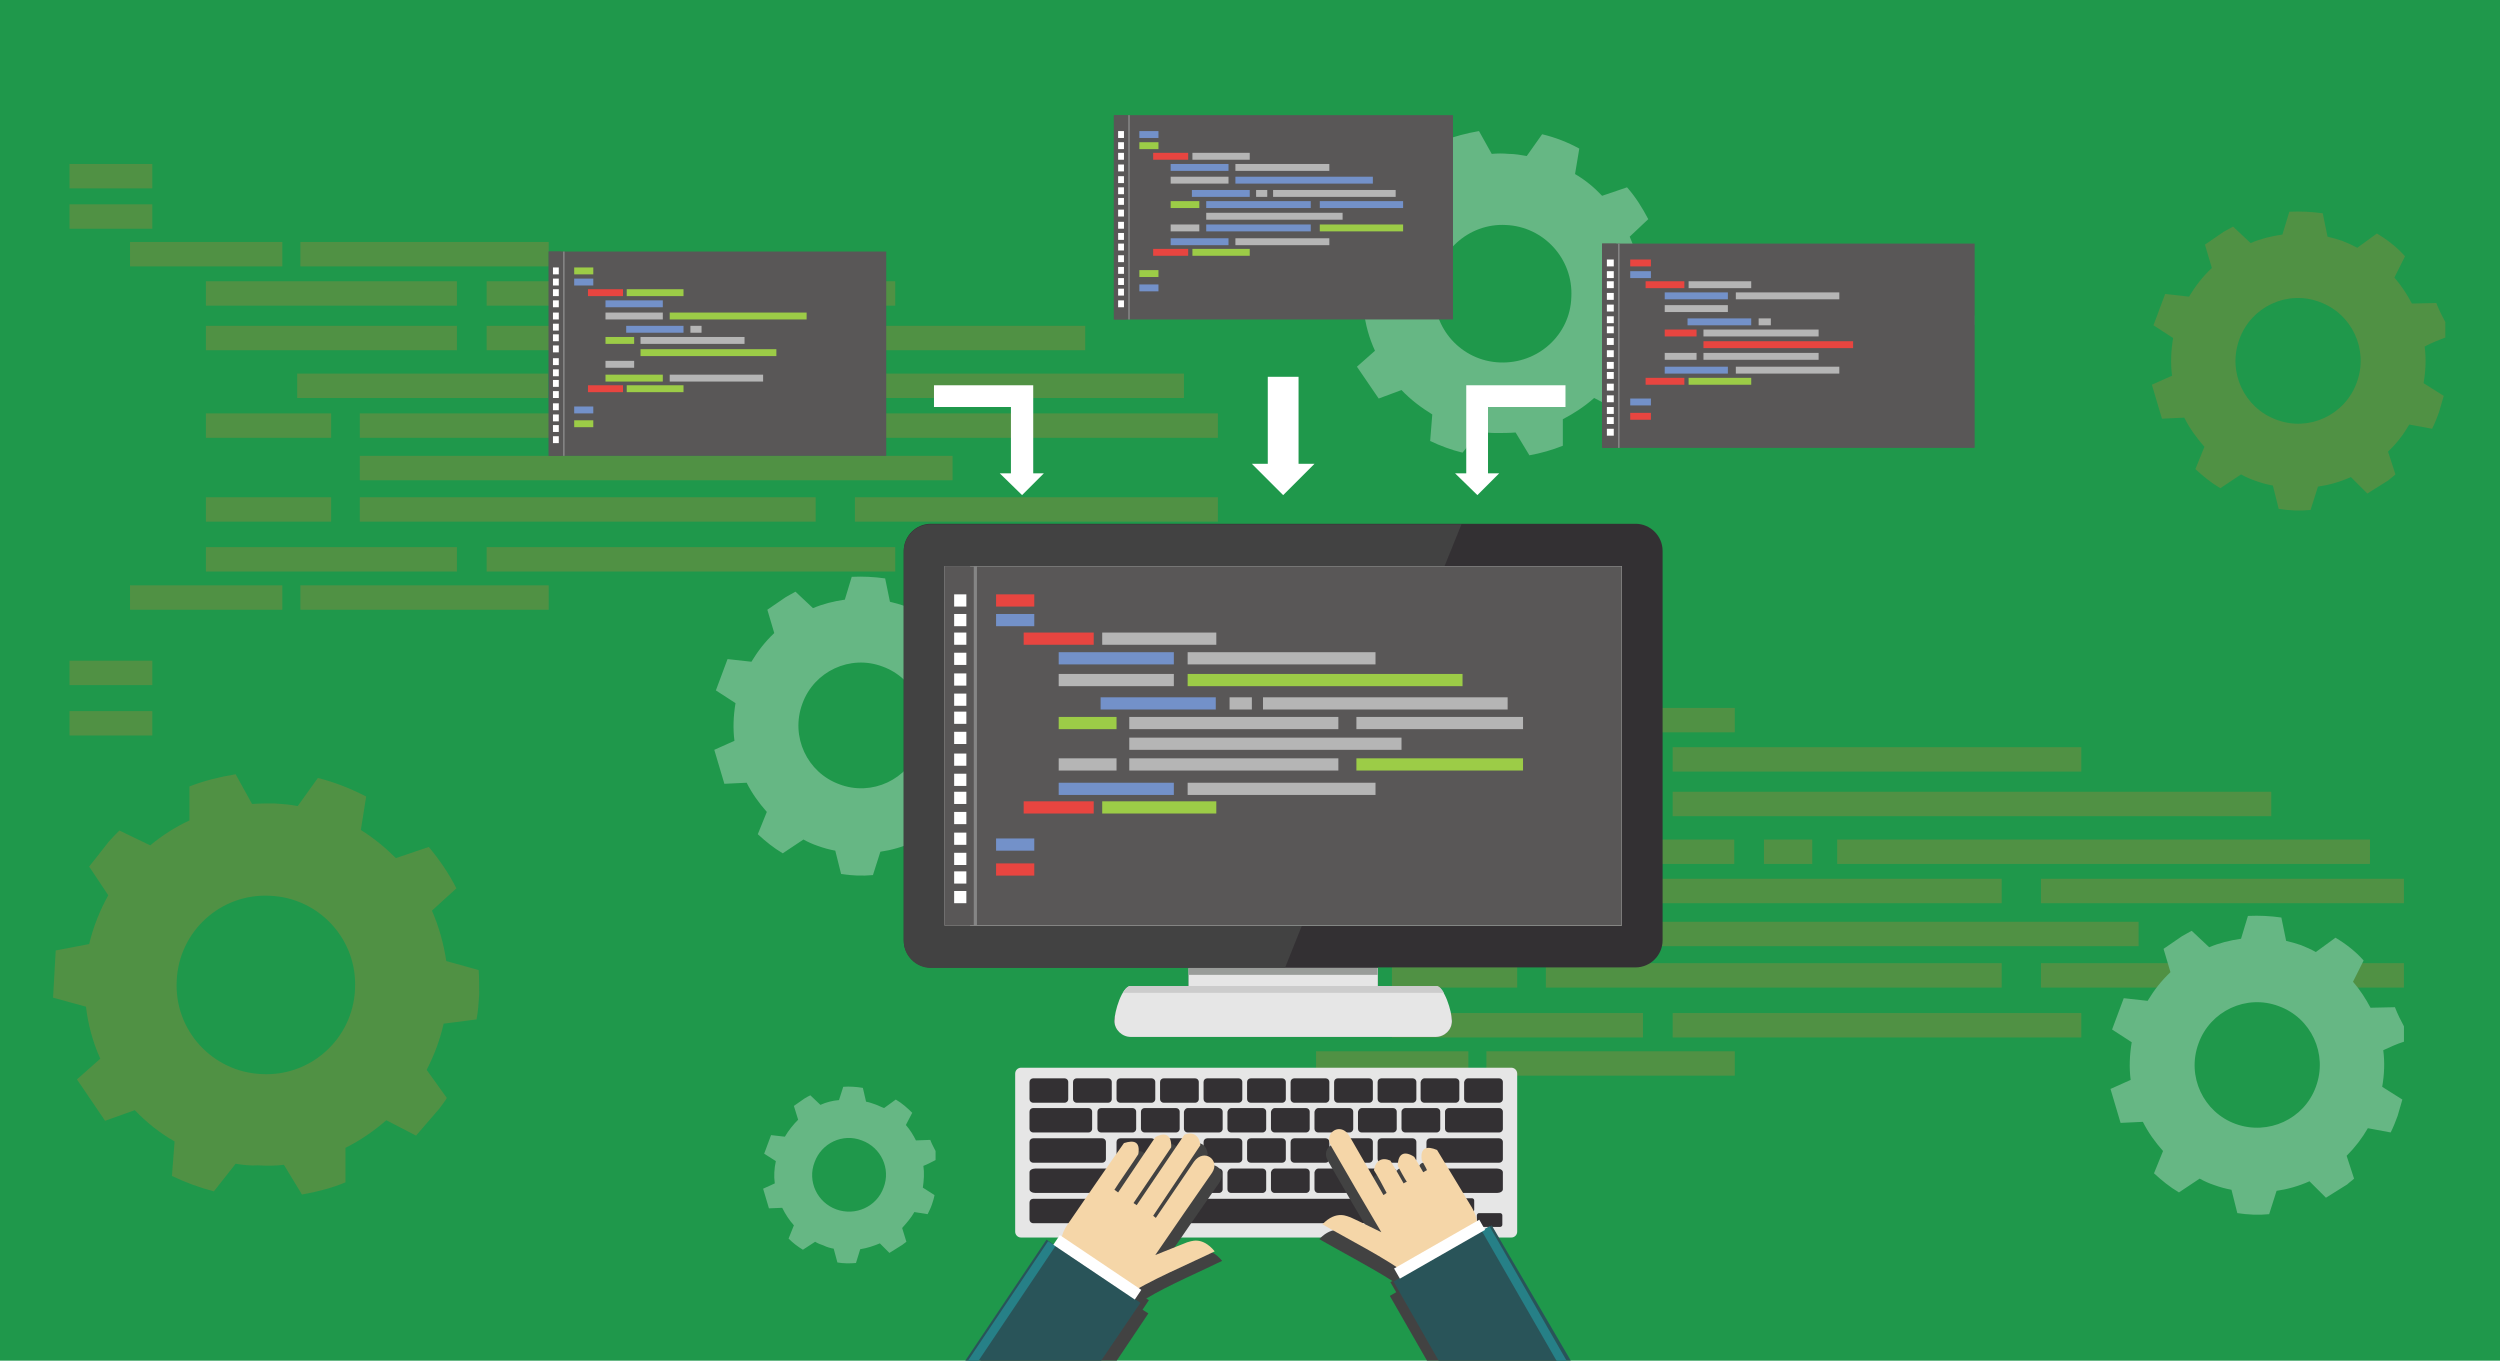 <?xml version="1.0" encoding="utf-8"?>
<!-- Generator: Adobe Illustrator 22.0.0, SVG Export Plug-In . SVG Version: 6.00 Build 0)  -->
<svg version="1.1" id="Layer_1" xmlns="http://www.w3.org/2000/svg" xmlns:xlink="http://www.w3.org/1999/xlink" x="0px" y="0px"
	 viewBox="0 0 471.1 256.4" style="enable-background:new 0 0 471.1 256.4;" xml:space="preserve">
<style type="text/css">
	.st0{fill-rule:evenodd;clip-rule:evenodd;fill:#1F984B;}
	.st1{fill-rule:evenodd;clip-rule:evenodd;fill:#54B3B8;}
	.st2{fill-rule:evenodd;clip-rule:evenodd;fill:#509144;}
	.st3{fill-rule:evenodd;clip-rule:evenodd;fill:#66B784;}
	.st4{fill-rule:evenodd;clip-rule:evenodd;fill:#6BC7CC;}
	.st5{fill-rule:evenodd;clip-rule:evenodd;fill:#424242;}
	.st6{fill-rule:evenodd;clip-rule:evenodd;fill:#E6E6E6;}
	.st7{fill-rule:evenodd;clip-rule:evenodd;fill:#333033;}
	.st8{fill-rule:evenodd;clip-rule:evenodd;fill:#F5D6A8;}
	.st9{fill-rule:evenodd;clip-rule:evenodd;fill:#295459;}
	.st10{fill-rule:evenodd;clip-rule:evenodd;fill:#268087;}
	.st11{fill-rule:evenodd;clip-rule:evenodd;fill:#FFFFFF;}
	.st12{fill-rule:evenodd;clip-rule:evenodd;fill:#999C99;}
	.st13{fill-rule:evenodd;clip-rule:evenodd;fill:#CCCCCC;}
	.st14{fill-rule:evenodd;clip-rule:evenodd;fill:#595757;}
	.st15{fill-rule:evenodd;clip-rule:evenodd;fill:#9CCC47;}
	.st16{fill-rule:evenodd;clip-rule:evenodd;fill:#7391C9;}
	.st17{fill-rule:evenodd;clip-rule:evenodd;fill:#E84540;}
	.st18{fill-rule:evenodd;clip-rule:evenodd;fill:#B5B5B5;}
	.st19{fill-rule:evenodd;clip-rule:evenodd;fill:#858585;}
</style>
<rect x="0" y="0" class="st0" width="471.1" height="256.4"/>
<rect x="236.6" y="118.7" class="st1" width="15.6" height="4.6"/>
<rect x="236.6" y="221.8" class="st1" width="15.6" height="4.6"/>
<rect x="236.6" y="126.3" class="st1" width="15.6" height="4.6"/>
<rect x="236.6" y="212.2" class="st1" width="15.6" height="4.6"/>
<rect x="248" y="133.4" class="st1" width="28.7" height="4.6"/>
<rect x="280.1" y="133.4" class="st2" width="46.8" height="4.6"/>
<rect x="262.3" y="140.8" class="st1" width="47.3" height="4.6"/>
<rect x="315.2" y="140.8" class="st2" width="77" height="4.6"/>
<rect x="262.3" y="149.2" class="st1" width="47.3" height="4.6"/>
<rect x="315.2" y="149.2" class="st2" width="112.8" height="4.6"/>
<rect x="279.5" y="158.2" class="st2" width="47.3" height="4.6"/>
<rect x="332.4" y="158.2" class="st2" width="9.1" height="4.6"/>
<rect x="346.2" y="158.2" class="st2" width="100.4" height="4.6"/>
<rect x="262.3" y="165.6" class="st1" width="23.6" height="4.6"/>
<rect x="291.3" y="165.6" class="st2" width="85.9" height="4.6"/>
<rect x="384.6" y="165.6" class="st2" width="68.4" height="4.6"/>
<rect x="291.3" y="173.7" class="st2" width="111.7" height="4.6"/>
<rect x="262.3" y="181.5" class="st2" width="23.6" height="4.6"/>
<rect x="291.3" y="181.5" class="st2" width="85.9" height="4.6"/>
<rect x="384.6" y="181.5" class="st2" width="68.4" height="4.6"/>
<rect x="262.3" y="190.9" class="st2" width="47.3" height="4.6"/>
<rect x="315.2" y="190.9" class="st2" width="77" height="4.6"/>
<rect x="248" y="198.1" class="st2" width="28.7" height="4.6"/>
<rect x="280.1" y="198.1" class="st2" width="46.8" height="4.6"/>
<path class="st2" d="M49.3,202.4c-9.3-0.4-16.5-8.3-16-17.6c0.4-9.3,8.3-16.5,17.6-16c9.3,0.4,16.5,8.3,16,17.6
	C66.5,195.7,58.6,202.9,49.3,202.4 M44.4,219.3l-4.1,5.2c-2.7-0.7-5.4-1.7-7.9-2.9l0.5-6.5c-2.8-1.6-5.3-3.6-7.5-5.9l-5.6,2
	l-5.3-7.8l4.4-3.9c-1.4-3.1-2.3-6.4-2.7-9.8L10,188v0l0.5-8.9l0,0l6.3-1.2c0.8-3.3,2-6.3,3.6-9.2l-3.6-5.4v0l3.7-4.7
	c0.6-0.7,1.3-1.4,2-2.1l5.8,2.8c2.3-1.9,4.8-3.5,7.4-4.7l0-6.4c2.8-1.1,5.7-1.8,8.7-2.3l3.1,5.6c1.4-0.1,2.8-0.1,4.2-0.1
	c1.5,0.1,3,0.2,4.4,0.5l3.8-5.3c3.2,0.8,6.2,2,9.1,3.5l-1,6.3c2.4,1.5,4.6,3.3,6.6,5.3l6.2-2.1c2,2.4,3.8,5,5.2,7.8l-4.6,4.2
	c1.3,3,2.2,6.2,2.7,9.5l6.1,1.7c0.1,1.5,0.1,3,0.1,4.6c-0.1,1.6-0.2,3.2-0.5,4.7l-6.2,0.8c-0.7,3.1-1.8,6-3.2,8.7l3.8,5.3
	c-0.4,0.7-0.9,1.3-1.4,2l-4.4,5.1l0,0l-5.6-2.9c-2.3,2-4.9,3.8-7.7,5.2v6.5c-2.6,1.1-5.4,1.8-8.2,2.3l-3.4-5.6
	c-1.6,0.2-3.2,0.2-4.9,0.1C47.1,219.7,45.7,219.5,44.4,219.3z"/>
<path class="st3" d="M157.6,227.9c-3.6-1.3-5.5-5.3-4.1-8.9c1.3-3.6,5.3-5.5,8.9-4.1c3.6,1.3,5.5,5.3,4.1,8.9
	C165.2,227.4,161.2,229.2,157.6,227.9 M174,219.7c0.2,1.3,0.1,2.7-0.1,4.1l2.2,1.4c-0.1,0.6-0.3,1.2-0.5,1.8
	c-0.2,0.6-0.5,1.2-0.8,1.8l-2.5-0.4c-0.6,1.1-1.5,2.1-2.3,3l0.8,2.6c-0.3,0.2-0.5,0.4-0.8,0.6l-2.4,1.5l0,0l-1.8-1.8
	c-1.2,0.5-2.4,0.9-3.7,1.1l-0.8,2.6c-1.2,0.1-2.3,0.1-3.5-0.1l-0.7-2.6c-0.6-0.1-1.3-0.3-1.9-0.6c-0.6-0.2-1.1-0.4-1.6-0.7l-2.3,1.5
	c-1-0.6-1.9-1.3-2.7-2.1l1-2.5c-0.9-1-1.6-2.1-2.2-3.3l-2.5,0.1l-1.1-3.7l2.2-1c-0.2-1.4-0.1-2.8,0.2-4.2l-2.2-1.4l0,0l1.3-3.5v0
	l2.6,0.3c0.7-1.2,1.6-2.3,2.5-3.2l-0.8-2.6v0l2-1.4c0.3-0.2,0.7-0.4,1.1-0.6l1.9,1.8c1.1-0.5,2.3-0.8,3.5-0.9l0.8-2.5
	c1.2-0.1,2.5,0,3.7,0.2l0.6,2.6c0.6,0.1,1.1,0.3,1.7,0.5c0.6,0.2,1.1,0.5,1.7,0.7l2.2-1.6c1.2,0.7,2.2,1.6,3.1,2.5l-1.2,2.3
	c0.8,0.9,1.4,1.9,1.9,2.9l2.7-0.1c0.3,0.8,0.7,1.5,1,2.1v1.7C175.5,219,174.8,219.4,174,219.7z"/>
<path class="st4" d="M353.2,70.4c-3.6-1.3-5.5-5.3-4.1-8.9c1.3-3.6,5.3-5.5,8.9-4.1c3.6,1.3,5.5,5.3,4.1,8.9
	C360.8,69.9,356.8,71.8,353.2,70.4 M369.7,62.3c0.2,1.3,0.1,2.7-0.1,4.1l2.2,1.4c-0.1,0.6-0.3,1.2-0.5,1.8c-0.2,0.6-0.5,1.2-0.8,1.8
	l-2.5-0.4c-0.7,1.1-1.5,2.1-2.3,3l0.8,2.6c-0.3,0.2-0.5,0.4-0.8,0.6l-2.4,1.5l0,0l-1.8-1.8c-1.2,0.5-2.4,0.9-3.7,1.1l-0.8,2.6
	c-1.2,0.1-2.3,0.1-3.5-0.1l-0.6-2.6c-0.7-0.1-1.3-0.3-1.9-0.6c-0.6-0.2-1.1-0.4-1.6-0.7l-2.3,1.5c-1-0.6-1.9-1.3-2.8-2.1l1-2.5
	c-0.9-1-1.6-2.1-2.2-3.3l-2.5,0.1l-1.1-3.7l2.2-1c-0.2-1.4-0.1-2.8,0.2-4.2l-2.2-1.4l0,0l1.3-3.5v0l2.6,0.3c0.7-1.2,1.6-2.3,2.5-3.2
	l-0.8-2.6v0l2-1.4c0.3-0.2,0.7-0.4,1.1-0.6l1.9,1.8c1.1-0.5,2.3-0.8,3.5-0.9l0.8-2.5c1.2-0.1,2.5,0,3.7,0.2l0.6,2.6
	c0.6,0.1,1.1,0.3,1.7,0.5c0.6,0.2,1.1,0.5,1.7,0.7l2.2-1.6c1.2,0.7,2.2,1.6,3.1,2.5l-1.2,2.3c0.8,0.9,1.4,1.9,1.9,2.9l2.7-0.1
	c0.3,0.8,0.6,1.5,1,2.1v1.7C371.2,61.6,370.4,61.9,369.7,62.3z"/>
<path class="st3" d="M282.6,68.3c-7.2-0.3-12.7-6.4-12.3-13.6c0.3-7.1,6.4-12.7,13.5-12.3c7.1,0.3,12.7,6.4,12.3,13.6
	C295.9,63.1,289.8,68.6,282.6,68.3 M278.8,81.3l-3.2,4c-2.1-0.5-4.2-1.3-6.1-2.2l0.4-5c-2.1-1.3-4.1-2.8-5.8-4.6l-4.3,1.6l-4.1-6
	l3.4-3c-1.1-2.4-1.8-4.9-2.1-7.6l-4.7-1.3v0l0.3-6.9l0,0l4.8-0.9c0.6-2.5,1.5-4.9,2.8-7l-2.8-4.2v0l2.8-3.6c0.5-0.5,1-1.1,1.6-1.6
	l4.5,2.1c1.7-1.4,3.7-2.7,5.7-3.6l0-5c2.1-0.8,4.4-1.4,6.7-1.8l2.4,4.3c1.1-0.1,2.1-0.1,3.2,0c1.1,0,2.3,0.2,3.4,0.4l2.9-4.1
	c2.5,0.6,4.8,1.5,7,2.7l-0.8,4.8c1.9,1.1,3.6,2.5,5.1,4.1l4.7-1.6c1.6,1.8,2.9,3.9,4,6l-3.5,3.3c1,2.3,1.7,4.7,2.1,7.3l4.7,1.3
	c0.1,1.2,0.1,2.4,0,3.5c-0.1,1.2-0.2,2.4-0.4,3.6l-4.8,0.6c-0.5,2.4-1.4,4.6-2.5,6.7l2.9,4.1c-0.3,0.5-0.7,1-1,1.5l-3.4,4l0,0
	l-4.3-2.2c-1.8,1.6-3.8,2.9-5.9,4l0,5c-2,0.8-4.1,1.4-6.3,1.8l-2.6-4.3c-1.2,0.1-2.5,0.1-3.8,0.1C280.9,81.6,279.9,81.5,278.8,81.3z
	"/>
<path class="st2" d="M429,79.1c-6.1-2.2-9.3-9-7-15.2c2.2-6.1,9-9.3,15.1-7c6.1,2.2,9.3,9,7,15.2C441.9,78.2,435.1,81.4,429,79.1
	 M456.9,65.3c0.3,2.3,0.2,4.6-0.2,6.9l3.8,2.4c-0.3,1-0.6,2.1-0.9,3.1c-0.4,1.1-0.8,2.1-1.3,3.1l-4.3-0.8c-1.1,1.9-2.4,3.6-4,5.1
	l1.4,4.3c-0.4,0.4-0.9,0.7-1.3,1.1l-4,2.5l0,0l-3.1-3.1c-2,0.9-4.1,1.5-6.2,1.8l-1.4,4.4c-2,0.2-4,0.1-6-0.2l-1.1-4.4
	c-1.1-0.2-2.2-0.5-3.3-0.9c-0.9-0.3-1.8-0.7-2.7-1.2l-3.9,2.6c-1.7-1-3.3-2.3-4.7-3.6l1.7-4.2c-1.5-1.7-2.8-3.5-3.8-5.5l-4.2,0.2
	l-1.9-6.4l3.8-1.7c-0.3-2.3-0.2-4.7,0.2-7.1l-3.7-2.4v0l2.2-5.9l0,0l4.5,0.5c1.2-2,2.6-3.8,4.3-5.4l-1.3-4.4h0l3.5-2.4
	c0.6-0.3,1.2-0.7,1.8-1l3.3,3.1c1.9-0.8,3.9-1.3,6-1.6l1.3-4.3c2.1-0.1,4.2,0,6.3,0.3l0.9,4.4c0.9,0.2,1.9,0.5,2.8,0.8
	c1,0.4,1.9,0.8,2.8,1.3l3.7-2.7c2,1.2,3.8,2.6,5.3,4.3l-2,4c1.3,1.5,2.4,3.2,3.3,4.9l4.6-0.1c0.5,1.3,1.1,2.5,1.7,3.6v2.9
	C459.5,64.1,458.2,64.6,456.9,65.3z"/>
<path class="st3" d="M158.2,147.8c-6.1-2.2-9.3-9-7-15.2c2.2-6.1,9-9.3,15.1-7c6.1,2.2,9.3,9,7,15.2
	C171.1,146.9,164.3,150.1,158.2,147.8 M186,134c0.3,2.3,0.2,4.6-0.2,6.9l3.8,2.4c-0.3,1-0.6,2.1-0.9,3.1c-0.4,1.1-0.8,2.1-1.3,3.1
	l-4.3-0.8c-1.1,1.9-2.4,3.6-4,5.2l1.4,4.3c-0.4,0.4-0.9,0.7-1.3,1.1l-4,2.5l0,0l-3.1-3.1c-2,0.9-4.1,1.5-6.2,1.8l-1.4,4.4
	c-2,0.2-4,0.1-6-0.2l-1.1-4.4c-1.1-0.2-2.2-0.5-3.3-0.9c-0.9-0.3-1.8-0.7-2.7-1.2l-3.9,2.6c-1.7-1-3.3-2.3-4.7-3.6l1.7-4.2
	c-1.5-1.7-2.8-3.5-3.8-5.5l-4.2,0.2l-1.9-6.4l3.8-1.7c-0.3-2.3-0.2-4.7,0.2-7.1l-3.7-2.4v0l2.2-5.9l0,0l4.5,0.5
	c1.2-2,2.6-3.8,4.3-5.4l-1.3-4.4h0l3.5-2.4c0.6-0.3,1.2-0.7,1.8-1l3.3,3.1c1.9-0.8,3.9-1.3,6-1.6l1.3-4.3c2.1-0.1,4.2,0,6.3,0.3
	l0.9,4.4c0.9,0.2,1.9,0.5,2.8,0.8c1,0.4,1.9,0.8,2.8,1.3l3.7-2.7c2,1.2,3.8,2.6,5.3,4.3l-2,4c1.3,1.5,2.4,3.2,3.3,4.9l4.6-0.1
	c0.5,1.3,1.1,2.5,1.7,3.6v2.9C188.6,132.8,187.3,133.3,186,134z"/>
<path class="st3" d="M421.3,211.8c-6.1-2.2-9.3-9-7-15.2c2.2-6.1,9-9.3,15.1-7c6.1,2.2,9.3,9,7,15.2
	C434.2,210.9,427.4,214,421.3,211.8 M449.1,197.9c0.3,2.3,0.2,4.6-0.2,6.9l3.8,2.4c-0.3,1-0.6,2.1-0.9,3.1c-0.4,1.1-0.8,2.1-1.3,3.1
	l-4.3-0.8c-1.1,1.9-2.4,3.6-4,5.2l1.4,4.3c-0.4,0.4-0.9,0.7-1.3,1.1l-4,2.5l0,0l-3.1-3.1c-2,0.9-4.1,1.5-6.2,1.8l-1.4,4.4
	c-2,0.2-4,0.1-6-0.2l-1.1-4.4c-1.1-0.2-2.2-0.5-3.3-0.9c-0.9-0.3-1.8-0.7-2.7-1.2l-3.9,2.6c-1.7-1-3.3-2.3-4.7-3.6l1.7-4.2
	c-1.5-1.7-2.8-3.5-3.8-5.5l-4.2,0.2l-1.9-6.4l3.8-1.7c-0.3-2.3-0.2-4.7,0.2-7.1l-3.7-2.4v0l2.2-5.9l0,0l4.5,0.5
	c1.2-2,2.6-3.8,4.3-5.4l-1.3-4.4h0l3.5-2.4c0.6-0.3,1.2-0.7,1.8-1l3.3,3.1c1.9-0.8,3.9-1.3,6-1.6l1.3-4.3c2.1-0.1,4.2,0,6.3,0.3
	l0.9,4.4c0.9,0.2,1.9,0.5,2.8,0.8c1,0.4,1.9,0.8,2.8,1.3l3.7-2.7c2,1.2,3.8,2.6,5.3,4.3l-2,4c1.3,1.5,2.4,3.2,3.3,4.9l4.6-0.1
	c0.5,1.3,1.1,2.5,1.7,3.6v2.9C451.7,196.7,450.4,197.3,449.1,197.9z"/>
<rect x="13.1" y="30.9" class="st2" width="15.6" height="4.6"/>
<rect x="13.1" y="134" class="st2" width="15.6" height="4.6"/>
<rect x="13.1" y="38.5" class="st2" width="15.6" height="4.6"/>
<rect x="13.1" y="124.5" class="st2" width="15.6" height="4.6"/>
<rect x="24.5" y="45.6" class="st2" width="28.7" height="4.6"/>
<rect x="56.6" y="45.6" class="st2" width="46.8" height="4.6"/>
<rect x="38.8" y="53" class="st2" width="47.3" height="4.6"/>
<rect x="91.7" y="53" class="st2" width="77" height="4.6"/>
<rect x="38.8" y="61.4" class="st2" width="47.3" height="4.6"/>
<rect x="91.7" y="61.4" class="st2" width="112.8" height="4.6"/>
<rect x="56" y="70.4" class="st2" width="47.3" height="4.6"/>
<rect x="108.9" y="70.4" class="st1" width="9.1" height="4.6"/>
<rect x="122.7" y="70.4" class="st2" width="100.4" height="4.6"/>
<rect x="38.8" y="77.9" class="st2" width="23.6" height="4.6"/>
<rect x="67.8" y="77.9" class="st2" width="85.9" height="4.6"/>
<rect x="161.1" y="77.9" class="st2" width="68.4" height="4.6"/>
<rect x="67.8" y="85.9" class="st2" width="111.7" height="4.6"/>
<rect x="38.8" y="93.7" class="st2" width="23.6" height="4.6"/>
<rect x="67.8" y="93.7" class="st2" width="85.9" height="4.6"/>
<rect x="161.1" y="93.7" class="st2" width="68.4" height="4.6"/>
<rect x="38.8" y="103.1" class="st2" width="47.3" height="4.6"/>
<rect x="91.7" y="103.1" class="st2" width="77" height="4.6"/>
<rect x="24.5" y="110.3" class="st2" width="28.7" height="4.6"/>
<rect x="56.6" y="110.3" class="st2" width="46.8" height="4.6"/>
<polygon class="st5" points="241.2,173.2 239.8,173.2 172.7,173.2 172.7,174.4 240.7,174.4 "/>
<path class="st6" d="M192.4,201.2h92.4c0.6,0,1.1,0.5,1.1,1.1v29.8c0,0.6-0.5,1.1-1.1,1.1h-92.4c-0.6,0-1.1-0.5-1.1-1.1v-29.8
	C191.3,201.7,191.8,201.2,192.4,201.2"/>
<path class="st7" d="M194.7,203.2h5.9c0.4,0,0.7,0.3,0.7,0.7v3.2c0,0.4-0.3,0.7-0.7,0.7l-5.9,0c-0.4,0-0.7-0.3-0.7-0.7v-3.2
	C194,203.5,194.3,203.2,194.7,203.2"/>
<path class="st7" d="M202.9,203.2h5.9c0.4,0,0.7,0.3,0.7,0.7v3.2c0,0.4-0.3,0.7-0.7,0.7l-5.9,0c-0.4,0-0.7-0.3-0.7-0.7v-3.2
	C202.2,203.5,202.5,203.2,202.9,203.2"/>
<path class="st7" d="M211.1,203.2h5.9c0.4,0,0.7,0.3,0.7,0.7v3.2c0,0.4-0.3,0.7-0.7,0.7l-5.9,0c-0.4,0-0.7-0.3-0.7-0.7v-3.2
	C210.4,203.5,210.7,203.2,211.1,203.2"/>
<path class="st7" d="M219.3,203.2h5.9c0.4,0,0.7,0.3,0.7,0.7v3.2c0,0.4-0.3,0.7-0.7,0.7l-5.9,0c-0.4,0-0.7-0.3-0.7-0.7v-3.2
	C218.6,203.5,218.9,203.2,219.3,203.2"/>
<path class="st7" d="M227.5,203.2h5.9c0.4,0,0.7,0.3,0.7,0.7v3.2c0,0.4-0.3,0.7-0.7,0.7l-5.9,0c-0.4,0-0.7-0.3-0.7-0.7v-3.2
	C226.8,203.5,227.1,203.2,227.5,203.2"/>
<path class="st7" d="M235.7,203.2h5.9c0.4,0,0.7,0.3,0.7,0.7l0,3.2c0,0.4-0.3,0.7-0.7,0.7l-5.9,0c-0.4,0-0.7-0.3-0.7-0.7v-3.2
	C235,203.5,235.3,203.2,235.7,203.2"/>
<path class="st7" d="M243.9,203.2h5.9c0.4,0,0.7,0.3,0.7,0.7v3.2c0,0.4-0.3,0.7-0.7,0.7l-5.9,0c-0.4,0-0.7-0.3-0.7-0.7v-3.2
	C243.2,203.5,243.5,203.2,243.9,203.2"/>
<path class="st7" d="M252.1,203.2h5.9c0.4,0,0.7,0.3,0.7,0.7v3.2c0,0.4-0.3,0.7-0.7,0.7l-5.9,0c-0.4,0-0.7-0.3-0.7-0.7v-3.2
	C251.4,203.5,251.7,203.2,252.1,203.2"/>
<path class="st7" d="M260.3,203.2h5.9c0.4,0,0.7,0.3,0.7,0.7v3.2c0,0.4-0.3,0.7-0.7,0.7l-5.9,0c-0.4,0-0.7-0.3-0.7-0.7v-3.2
	C259.6,203.5,259.9,203.2,260.3,203.2"/>
<path class="st7" d="M268.4,203.2h5.9c0.4,0,0.7,0.3,0.7,0.7v3.2c0,0.4-0.3,0.7-0.7,0.7l-5.9,0c-0.4,0-0.7-0.3-0.7-0.7v-3.2
	C267.8,203.5,268.1,203.2,268.4,203.2"/>
<path class="st7" d="M276.6,203.2h5.9c0.4,0,0.7,0.3,0.7,0.7v3.2c0,0.4-0.3,0.7-0.7,0.7l-5.9,0c-0.4,0-0.7-0.3-0.7-0.7v-3.2
	C276,203.5,276.3,203.2,276.6,203.2"/>
<path class="st7" d="M194.7,208.8h10.4c0.4,0,0.7,0.3,0.7,0.7v3.2c0,0.4-0.3,0.7-0.7,0.7h-10.4c-0.4,0-0.7-0.3-0.7-0.7v-3.2
	C194,209.1,194.3,208.8,194.7,208.8"/>
<path class="st7" d="M207.5,208.8h5.9c0.4,0,0.7,0.3,0.7,0.7v3.2c0,0.4-0.3,0.7-0.7,0.7h-5.9c-0.4,0-0.7-0.3-0.7-0.7v-3.2
	C206.8,209.1,207.1,208.8,207.5,208.8"/>
<path class="st7" d="M215.7,208.8h5.9c0.4,0,0.7,0.3,0.7,0.7v3.2c0,0.4-0.3,0.7-0.7,0.7h-5.9c-0.4,0-0.7-0.3-0.7-0.7v-3.2
	C215,209.1,215.3,208.8,215.7,208.8"/>
<path class="st7" d="M223.8,208.8h5.9c0.4,0,0.7,0.3,0.7,0.7v3.2c0,0.4-0.3,0.7-0.7,0.7h-5.9c-0.4,0-0.7-0.3-0.7-0.7v-3.2
	C223.2,209.1,223.5,208.8,223.8,208.8"/>
<path class="st7" d="M232,208.8h5.9c0.4,0,0.7,0.3,0.7,0.7v3.2c0,0.4-0.3,0.7-0.7,0.7H232c-0.4,0-0.7-0.3-0.7-0.7v-3.2
	C231.4,209.1,231.7,208.8,232,208.8"/>
<path class="st7" d="M240.2,208.8h5.9c0.4,0,0.7,0.3,0.7,0.7v3.2c0,0.4-0.3,0.7-0.7,0.7h-5.9c-0.4,0-0.7-0.3-0.7-0.7v-3.2
	C239.6,209.1,239.9,208.8,240.2,208.8"/>
<path class="st7" d="M248.4,208.8h5.9c0.4,0,0.7,0.3,0.7,0.7v3.2c0,0.4-0.3,0.7-0.7,0.7h-5.9c-0.4,0-0.7-0.3-0.7-0.7v-3.2
	C247.8,209.1,248.1,208.8,248.4,208.8"/>
<path class="st7" d="M256.6,208.8h5.9c0.4,0,0.7,0.3,0.7,0.7v3.2c0,0.4-0.3,0.7-0.7,0.7h-5.9c-0.4,0-0.7-0.3-0.7-0.7v-3.2
	C256,209.1,256.3,208.8,256.6,208.8"/>
<path class="st7" d="M264.8,208.8h5.9c0.4,0,0.7,0.3,0.7,0.7v3.2c0,0.4-0.3,0.7-0.7,0.7h-5.9c-0.4,0-0.7-0.3-0.7-0.7v-3.2
	C264.1,209.1,264.5,208.8,264.8,208.8"/>
<path class="st7" d="M273,208.8h9.5c0.4,0,0.7,0.3,0.7,0.7v3.2c0,0.4-0.3,0.7-0.7,0.7H273c-0.4,0-0.7-0.3-0.7-0.7l0-3.2
	C272.3,209.1,272.7,208.8,273,208.8"/>
<path class="st7" d="M211.1,214.5h5.9c0.4,0,0.7,0.3,0.7,0.7v3.2c0,0.4-0.3,0.7-0.7,0.7h-5.9c-0.4,0-0.7-0.3-0.7-0.7v-3.2
	C210.4,214.8,210.7,214.5,211.1,214.5"/>
<path class="st7" d="M219.3,214.5h5.9c0.4,0,0.7,0.3,0.7,0.7v3.2c0,0.4-0.3,0.7-0.7,0.7h-5.9c-0.4,0-0.7-0.3-0.7-0.7v-3.2
	C218.6,214.8,218.9,214.5,219.3,214.5"/>
<path class="st7" d="M227.5,214.5h5.9c0.4,0,0.7,0.3,0.7,0.7v3.2c0,0.4-0.3,0.7-0.7,0.7h-5.9c-0.4,0-0.7-0.3-0.7-0.7v-3.2
	C226.8,214.8,227.1,214.5,227.5,214.5"/>
<path class="st7" d="M235.7,214.5h5.9c0.4,0,0.7,0.3,0.7,0.7l0,3.2c0,0.4-0.3,0.7-0.7,0.7h-5.9c-0.4,0-0.7-0.3-0.7-0.7v-3.2
	C235,214.8,235.3,214.5,235.7,214.5"/>
<path class="st7" d="M243.9,214.5h5.9c0.4,0,0.7,0.3,0.7,0.7v3.2c0,0.4-0.3,0.7-0.7,0.7h-5.9c-0.4,0-0.7-0.3-0.7-0.7v-3.2
	C243.2,214.8,243.5,214.5,243.9,214.5"/>
<path class="st7" d="M252.1,214.5h5.9c0.4,0,0.7,0.3,0.7,0.7v3.2c0,0.4-0.3,0.7-0.7,0.7h-5.9c-0.4,0-0.7-0.3-0.7-0.7v-3.2
	C251.4,214.8,251.7,214.5,252.1,214.5"/>
<path class="st7" d="M260.3,214.5h5.9c0.4,0,0.7,0.3,0.7,0.7v3.2c0,0.4-0.3,0.7-0.7,0.7h-5.9c-0.4,0-0.7-0.3-0.7-0.7v-3.2
	C259.6,214.8,259.9,214.5,260.3,214.5"/>
<path class="st7" d="M194.7,214.5h13c0.4,0,0.7,0.3,0.7,0.7v3.2c0,0.4-0.3,0.7-0.7,0.7h-13c-0.4,0-0.7-0.3-0.7-0.7v-3.2
	C194,214.8,194.3,214.5,194.7,214.5"/>
<path class="st7" d="M269.5,214.5h13c0.4,0,0.7,0.3,0.7,0.7v3.2c0,0.4-0.3,0.7-0.7,0.7h-13c-0.4,0-0.7-0.3-0.7-0.7v-3.2
	C268.8,214.8,269.1,214.5,269.5,214.5"/>
<path class="st7" d="M195.1,220.2c5.9,0,11.9,0,17.8,0c0.6,0,1.1,0.3,1.1,0.7v3.2c0,0.4-0.5,0.7-1.1,0.7c-5.9,0-11.9,0-17.8,0
	c-0.6,0-1.1-0.3-1.1-0.7v-3.2C194,220.5,194.5,220.2,195.1,220.2"/>
<path class="st7" d="M215.7,220.2h5.9c0.4,0,0.7,0.3,0.7,0.7v3.2c0,0.4-0.3,0.7-0.7,0.7h-5.9c-0.4,0-0.7-0.3-0.7-0.7v-3.2
	C215,220.5,215.3,220.2,215.7,220.2"/>
<path class="st7" d="M223.8,220.2h5.9c0.4,0,0.7,0.3,0.7,0.7v3.2c0,0.4-0.3,0.7-0.7,0.7h-5.9c-0.4,0-0.7-0.3-0.7-0.7v-3.2
	C223.2,220.5,223.5,220.2,223.8,220.2"/>
<path class="st7" d="M232,220.2h5.9c0.4,0,0.7,0.3,0.7,0.7v3.2c0,0.4-0.3,0.7-0.7,0.7H232c-0.4,0-0.7-0.3-0.7-0.7v-3.2
	C231.4,220.5,231.7,220.2,232,220.2"/>
<path class="st7" d="M240.2,220.2h5.9c0.4,0,0.7,0.3,0.7,0.7v3.2c0,0.4-0.3,0.7-0.7,0.7h-5.9c-0.4,0-0.7-0.3-0.7-0.7v-3.2
	C239.6,220.5,239.9,220.2,240.2,220.2"/>
<path class="st7" d="M248.4,220.2h5.9c0.4,0,0.7,0.3,0.7,0.7v3.2c0,0.4-0.3,0.7-0.7,0.7h-5.9c-0.4,0-0.7-0.3-0.7-0.7v-3.2
	C247.8,220.5,248.1,220.2,248.4,220.2"/>
<path class="st7" d="M256.6,220.2h5.9c0.4,0,0.7,0.3,0.7,0.7v3.2c0,0.4-0.3,0.7-0.7,0.7h-5.9c-0.4,0-0.7-0.3-0.7-0.7v-3.2
	C256,220.5,256.3,220.2,256.6,220.2"/>
<path class="st7" d="M282.1,220.2c0.6,0,1.1,0.3,1.1,0.7v3.2c0,0.4-0.5,0.7-1.1,0.7c-5.6,0-11.2,0-16.9,0c-0.6,0-1.1-0.3-1.1-0.7
	v-3.2c0-0.4,0.5-0.7,1.1-0.7C270.9,220.2,276.5,220.2,282.1,220.2"/>
<path class="st7" d="M211.1,225.9h5.9c0.4,0,0.7,0.3,0.7,0.7v3.2c0,0.4-0.3,0.7-0.7,0.7h-5.9c-0.4,0-0.7-0.3-0.7-0.7v-3.2
	C210.4,226.2,210.7,225.9,211.1,225.9"/>
<path class="st7" d="M219.7,225.9h8.2h5h3.1h5h3.1h5h3.1h2.4h2.7c0.6,0,1.1,0.3,1.1,0.7v3.2c0,0.4-0.5,0.7-1.1,0.7h-2.7h-2.4h-3.1
	h-5h-3.1h-5h-3.1h-5h-8.2c-0.6,0-1.1-0.3-1.1-0.7v-3.2C218.6,226.2,219.1,225.9,219.7,225.9"/>
<path class="st7" d="M260.3,225.9h5.9c0.4,0,0.7,0.3,0.7,0.7v3.2c0,0.4-0.3,0.7-0.7,0.7h-5.9c-0.4,0-0.7-0.3-0.7-0.7v-3.2
	C259.6,226.2,259.9,225.9,260.3,225.9"/>
<path class="st7" d="M194.7,225.9h13c0.4,0,0.7,0.3,0.7,0.7v3.2c0,0.4-0.3,0.7-0.7,0.7h-13c-0.4,0-0.7-0.3-0.7-0.7v-3.2
	C194,226.2,194.3,225.9,194.7,225.9"/>
<path class="st7" d="M260,225.9h3.6c0.2,0,0.4,0.2,0.4,0.4v1.9c0,0.2-0.2,0.4-0.4,0.4H260c-0.2,0-0.4-0.2-0.4-0.4v-1.9
	C259.6,226.1,259.8,225.9,260,225.9"/>
<path class="st7" d="M273.4,225.8h4c0.2,0,0.4,0.2,0.4,0.4v1.8c0,0.2-0.2,0.4-0.4,0.4h-4c-0.2,0-0.4-0.2-0.4-0.4v-1.8
	C273.1,225.9,273.2,225.8,273.4,225.8"/>
<path class="st7" d="M268.2,228.6h4c0.2,0,0.4,0.2,0.4,0.4v1.8c0,0.2-0.2,0.4-0.4,0.4h-4c-0.2,0-0.4-0.2-0.4-0.4V229
	C267.8,228.8,267.9,228.6,268.2,228.6"/>
<path class="st7" d="M273.4,228.6h4c0.2,0,0.4,0.2,0.4,0.4v1.8c0,0.2-0.2,0.4-0.4,0.4h-4c-0.2,0-0.4-0.2-0.4-0.4V229
	C273.1,228.8,273.2,228.6,273.4,228.6"/>
<path class="st7" d="M278.7,228.6h4c0.2,0,0.4,0.2,0.4,0.4v1.8c0,0.2-0.2,0.4-0.4,0.4h-4c-0.2,0-0.4-0.2-0.4-0.4V229
	C278.3,228.8,278.5,228.6,278.7,228.6"/>
<path class="st5" d="M248.6,233.5c2.7-2.8,4.8-1.4,5.3-1.3c1.9,0.9,3.9,1.9,5.8,2.8c-3.3-5.6-6.3-10.7-9.5-16.3
	c-1.4-2.5,1.9-4.6,3.5-1.9l6.4,11.1l0.6-0.4c-0.5-1-1.9-3.4-2.4-4.3c0.3-1.8,1.5-2.5,3.1-1.8c0.6,1.1,1.9,3.2,2.5,4.3
	c0.3-0.2,0.3-0.2,0.6-0.3c-0.4-0.6-1.4-2.4-1.7-3c0-2.4,1.3-2.9,3.1-1.7c0.4,0.7,1.3,2.2,1.7,2.9c0.3-0.2,0.5-0.3,0.7-0.4
	c-0.3-0.7-0.6-1.1-1-1.9c-0.3-2.4,1-2.6,2.8-1.9c2.4,4,4.2,6.9,6.6,10.9c0.5,0.8,0.8,1.6,0.9,2.4l0.4-0.3l1.1,1.9l0.9-0.5l0,0
	l0.4-0.2l13.1,22.8h-24.6l-7-12.2l1.2-0.7l-1.1-1.9l0.4-0.2C258.7,239,251.5,235.2,248.6,233.5"/>
<path class="st8" d="M249.2,230.7c2.7-2.8,4.8-1.4,5.3-1.3c2,0.9,3.9,1.9,5.8,2.8c-3.3-5.6-6.3-10.7-9.5-16.3
	c-1.4-2.5,1.9-4.6,3.5-1.8l6.4,11.1l0.6-0.4c-0.5-1-1.8-3.4-2.4-4.3c0.3-1.8,1.5-2.5,3.1-1.8c0.6,1,1.9,3.2,2.5,4.3
	c0.3-0.2,0.3-0.2,0.6-0.3c-0.4-0.6-1.4-2.4-1.7-3c0-2.4,1.3-2.9,3.1-1.7c0.4,0.7,1.3,2.2,1.7,2.9c0.3-0.2,0.5-0.3,0.7-0.4
	c-0.3-0.7-0.6-1.1-1-1.9c-0.3-2.4,1-2.7,2.9-1.9c2.4,4,4.2,6.9,6.6,10.9c1.2,2.1,1.2,3.8,0.3,5.3c-4.3,2.4-8.5,4.8-12.8,7.2
	C262.5,237.8,252.7,232.8,249.2,230.7"/>
<polygon class="st9" points="262.6,241.5 281.1,230.9 296,256.4 271.1,256.4 "/>
<polygon class="st10" points="279.2,231.9 280.7,231.1 295.2,256.4 293.3,256.4 "/>
<rect x="262" y="234.1" transform="matrix(0.868 -0.497 0.497 0.868 -81.065 166.054)" class="st11" width="18.5" height="2.2"/>
<path class="st5" d="M230.3,237.6c-2.5-3-4.6-1.8-5.2-1.7c-2,0.8-4,1.6-6,2.4c3.7-5.4,7-10.2,10.7-15.5c1.6-2.4-1.5-4.7-3.4-2.1
	l-7.2,10.6l-0.5-0.4c0.6-0.9,8.3-12.4,8.9-13.3c-0.2-1.8-1.3-2.6-3-2c-0.7,1-8.3,12.3-9,13.3c-0.3-0.2-0.3-0.2-0.6-0.4
	c0.4-0.6,6.7-9.9,7.1-10.5c0.1-2.3-1.1-3-3-1.9c-0.5,0.7-6.5,9.7-7,10.4c-0.3-0.2-0.4-0.3-0.7-0.5c0.4-0.7,4.1-6,4.5-6.7
	c0.4-2.4-0.8-2.7-2.7-2.1c-2.7,3.8-8,11.5-10.6,15.3c-0.6,0.8-0.9,1.6-1.1,2.3l-0.3-0.2l-1.2,1.8l-0.9-0.6l0,0l-0.4-0.2l-14.1,21
	h25.7l6.1-9.1l-1.1-0.7l1.2-1.8l-0.5-0.3C219.9,242.3,227.3,239.1,230.3,237.6"/>
<path class="st8" d="M228.9,235.8c-2.5-3-4.6-1.8-5.2-1.7c-2,0.8-4,1.6-6,2.4c3.7-5.4,7-10.2,10.7-15.5c1.6-2.4-1.5-4.7-3.4-2.1
	l-7.2,10.6l-0.5-0.4c0.6-0.9,8.3-12.4,8.9-13.3c-0.2-1.8-1.3-2.6-3-2c-0.7,1-8.3,12.3-9,13.3c-0.3-0.2-0.3-0.2-0.6-0.4
	c0.4-0.6,6.7-9.9,7.1-10.5c0.1-2.3-1.1-3-3-1.9c-0.5,0.7-6.5,9.7-7,10.4c-0.3-0.2-0.4-0.3-0.7-0.5c0.4-0.7,4.1-6,4.5-6.7
	c0.4-2.4-0.8-2.7-2.7-2.1c-2.7,3.8-8,11.5-10.6,15.3c-1.4,2-1.5,3.7-0.7,5.2c4.1,2.7,8.1,5.4,12.2,8.1
	C215.2,241.9,225.3,237.6,228.9,235.8"/>
<polygon class="st9" points="214.9,245.5 197.2,233.6 181.9,256.4 182,256.4 207.5,256.4 "/>
<polygon class="st10" points="198.9,234.8 197.5,233.9 182.4,256.4 184.4,256.4 "/>
<rect x="205.6" y="229.6" transform="matrix(0.558 -0.83 0.83 0.558 -106.807 277.097)" class="st11" width="2.2" height="18.5"/>
<rect x="178" y="106.7" class="st11" width="127.6" height="67.7"/>
<path class="st7" d="M259.6,182.3v7h10.9c1.7,0,3.1,1.4,3.1,3v0c0,1.7-1.4,3-3.1,3h-57.4c-1.7,0-3.1-1.4-3.1-3v0c0-1.7,1.4-3,3.1-3
	H224v-7h-48.6c-2.8,0-5.1-2.3-5.1-5.1l0-73.4c0-2.8,2.3-5.1,5.1-5.1h132.8c2.8,0,5.1,2.3,5.1,5.1v73.4c0,2.8-2.3,5.1-5.1,5.1H259.6z
	 M178,106.7h127.6v67.7H178V106.7z"/>
<path class="st6" d="M224,182.4h35.6v3.4h10.9c1.7,0,3.1,4.9,3.1,6.6v0c0,1.7-1.4,3-3.1,3h-57.4c-1.7,0-3.1-1.4-3.1-3v0
	c0-1.7,1.4-6.6,3.1-6.6H224V182.4z"/>
<rect x="224" y="182.4" class="st6" width="35.6" height="6.9"/>
<path class="st5" d="M178,106.7h94.2l3.2-7.9h-100c-2.8,0-5.1,2.3-5.1,5.1l0,73.4c0,2.8,2.3,5.1,5.1,5.1H224v0.1h18.1l3.2-8H178
	V106.7z"/>
<rect x="224" y="182.4" class="st12" width="35.6" height="1.3"/>
<path class="st13" d="M270.8,185.8c0.5,0.1,0.9,0.6,1.3,1.3h-60.5c0.4-0.7,0.8-1.2,1.3-1.3H270.8z"/>
<rect x="178" y="106.7" class="st14" width="127.6" height="67.7"/>
<rect x="103.4" y="47.4" class="st14" width="63.6" height="38.5"/>
<rect x="108.2" y="50.4" class="st15" width="3.6" height="1.3"/>
<rect x="108.2" y="79.2" class="st15" width="3.6" height="1.3"/>
<rect x="108.2" y="52.5" class="st16" width="3.6" height="1.3"/>
<rect x="108.2" y="76.6" class="st16" width="3.6" height="1.3"/>
<rect x="110.8" y="54.5" class="st17" width="6.6" height="1.3"/>
<rect x="118.1" y="54.5" class="st15" width="10.7" height="1.3"/>
<rect x="114.1" y="56.6" class="st16" width="10.8" height="1.3"/>
<rect x="114.1" y="58.9" class="st18" width="10.8" height="1.3"/>
<rect x="126.2" y="58.9" class="st15" width="25.8" height="1.3"/>
<rect x="118" y="61.4" class="st16" width="10.8" height="1.3"/>
<rect x="130.1" y="61.4" class="st18" width="2.1" height="1.3"/>
<rect x="114.1" y="63.5" class="st15" width="5.4" height="1.3"/>
<rect x="120.7" y="63.5" class="st18" width="19.6" height="1.3"/>
<rect x="120.7" y="65.8" class="st15" width="25.6" height="1.3"/>
<rect x="114.1" y="68" class="st18" width="5.4" height="1.3"/>
<rect x="114.1" y="70.6" class="st15" width="10.8" height="1.3"/>
<rect x="126.2" y="70.6" class="st18" width="17.6" height="1.3"/>
<rect x="110.8" y="72.6" class="st17" width="6.6" height="1.3"/>
<rect x="118.1" y="72.6" class="st15" width="10.7" height="1.3"/>
<rect x="103.4" y="47.4" class="st14" width="2.4" height="38.5"/>
<rect x="104.2" y="50.4" class="st11" width="1.1" height="1.3"/>
<rect x="104.2" y="52.5" class="st11" width="1.1" height="1.3"/>
<rect x="104.2" y="54.5" class="st11" width="1.1" height="1.3"/>
<rect x="104.2" y="56.6" class="st11" width="1.1" height="1.3"/>
<rect x="104.2" y="58.9" class="st11" width="1.1" height="1.3"/>
<rect x="104.2" y="61" class="st11" width="1.1" height="1.3"/>
<rect x="104.2" y="63" class="st11" width="1.1" height="1.3"/>
<rect x="104.2" y="65.1" class="st11" width="1.1" height="1.3"/>
<rect x="104.2" y="67.5" class="st11" width="1.1" height="1.3"/>
<rect x="104.2" y="69.6" class="st11" width="1.1" height="1.3"/>
<rect x="104.2" y="71.6" class="st11" width="1.1" height="1.3"/>
<rect x="104.2" y="73.7" class="st11" width="1.1" height="1.3"/>
<rect x="104.2" y="76" class="st11" width="1.1" height="1.3"/>
<rect x="104.2" y="78.1" class="st11" width="1.1" height="1.3"/>
<rect x="104.2" y="80.1" class="st11" width="1.1" height="1.3"/>
<rect x="104.2" y="82.2" class="st11" width="1.1" height="1.3"/>
<rect x="106.1" y="47.4" class="st19" width="0.3" height="38.5"/>
<rect x="209.9" y="21.7" class="st14" width="63.9" height="38.5"/>
<rect x="214.7" y="24.7" class="st16" width="3.6" height="1.3"/>
<rect x="214.7" y="53.6" class="st16" width="3.6" height="1.3"/>
<rect x="214.7" y="26.8" class="st15" width="3.6" height="1.3"/>
<rect x="214.7" y="50.9" class="st15" width="3.6" height="1.3"/>
<rect x="217.3" y="28.8" class="st17" width="6.6" height="1.3"/>
<rect x="224.7" y="28.8" class="st18" width="10.8" height="1.3"/>
<rect x="220.6" y="30.9" class="st16" width="10.9" height="1.3"/>
<rect x="232.8" y="30.9" class="st18" width="17.7" height="1.3"/>
<rect x="220.6" y="33.3" class="st18" width="10.9" height="1.3"/>
<rect x="232.8" y="33.3" class="st16" width="25.9" height="1.3"/>
<rect x="224.6" y="35.8" class="st16" width="10.9" height="1.3"/>
<rect x="236.7" y="35.8" class="st18" width="2.1" height="1.3"/>
<rect x="239.9" y="35.8" class="st18" width="23.1" height="1.3"/>
<rect x="220.6" y="37.9" class="st15" width="5.4" height="1.3"/>
<rect x="227.3" y="37.9" class="st16" width="19.7" height="1.3"/>
<rect x="248.7" y="37.9" class="st16" width="15.7" height="1.3"/>
<rect x="227.3" y="40.1" class="st18" width="25.7" height="1.3"/>
<rect x="220.6" y="42.3" class="st18" width="5.4" height="1.3"/>
<rect x="227.3" y="42.3" class="st16" width="19.7" height="1.3"/>
<rect x="248.7" y="42.3" class="st15" width="15.7" height="1.3"/>
<rect x="220.6" y="44.9" class="st16" width="10.9" height="1.3"/>
<rect x="232.8" y="44.9" class="st18" width="17.7" height="1.3"/>
<rect x="217.3" y="46.9" class="st17" width="6.6" height="1.3"/>
<rect x="224.7" y="46.9" class="st15" width="10.8" height="1.3"/>
<rect x="209.9" y="21.7" class="st14" width="2.4" height="38.5"/>
<rect x="210.7" y="24.7" class="st11" width="1.1" height="1.3"/>
<rect x="210.7" y="26.8" class="st11" width="1.1" height="1.3"/>
<rect x="210.7" y="28.8" class="st11" width="1.1" height="1.3"/>
<rect x="210.7" y="31" class="st11" width="1.1" height="1.3"/>
<rect x="210.7" y="33.2" class="st11" width="1.1" height="1.3"/>
<rect x="210.7" y="35.3" class="st11" width="1.1" height="1.3"/>
<rect x="210.7" y="37.3" class="st11" width="1.1" height="1.3"/>
<rect x="210.7" y="39.5" class="st11" width="1.1" height="1.3"/>
<rect x="210.7" y="41.8" class="st11" width="1.1" height="1.3"/>
<rect x="210.7" y="43.9" class="st11" width="1.1" height="1.3"/>
<rect x="210.7" y="45.9" class="st11" width="1.1" height="1.3"/>
<rect x="210.7" y="48.1" class="st11" width="1.1" height="1.3"/>
<rect x="210.7" y="50.3" class="st11" width="1.1" height="1.3"/>
<rect x="210.7" y="52.4" class="st11" width="1.1" height="1.3"/>
<rect x="210.7" y="54.4" class="st11" width="1.1" height="1.3"/>
<rect x="210.7" y="56.6" class="st11" width="1.1" height="1.3"/>
<rect x="212.6" y="21.7" class="st19" width="0.3" height="38.5"/>
<rect x="301.9" y="45.9" class="st14" width="70.2" height="38.5"/>
<rect x="307.2" y="48.9" class="st17" width="3.9" height="1.3"/>
<rect x="307.2" y="77.8" class="st17" width="3.9" height="1.3"/>
<rect x="307.2" y="51.1" class="st16" width="3.9" height="1.3"/>
<rect x="307.2" y="75.1" class="st16" width="3.9" height="1.3"/>
<rect x="310.1" y="53" class="st17" width="7.3" height="1.3"/>
<rect x="318.2" y="53" class="st18" width="11.8" height="1.3"/>
<rect x="313.7" y="55.1" class="st16" width="11.9" height="1.3"/>
<rect x="327.1" y="55.1" class="st18" width="19.5" height="1.3"/>
<rect x="313.7" y="57.5" class="st18" width="11.9" height="1.3"/>
<rect x="318" y="60" class="st16" width="12" height="1.3"/>
<rect x="331.4" y="60" class="st18" width="2.3" height="1.3"/>
<rect x="313.7" y="62.1" class="st17" width="6" height="1.3"/>
<rect x="321" y="62.1" class="st18" width="21.7" height="1.3"/>
<rect x="321" y="64.3" class="st17" width="28.2" height="1.3"/>
<rect x="313.7" y="66.5" class="st18" width="6" height="1.3"/>
<rect x="321" y="66.5" class="st18" width="21.7" height="1.3"/>
<rect x="313.7" y="69.1" class="st16" width="11.9" height="1.3"/>
<rect x="327.1" y="69.1" class="st18" width="19.5" height="1.3"/>
<rect x="310.1" y="71.2" class="st17" width="7.3" height="1.3"/>
<rect x="318.2" y="71.2" class="st15" width="11.8" height="1.3"/>
<rect x="301.9" y="45.9" class="st14" width="2.7" height="38.5"/>
<rect x="302.8" y="48.9" class="st11" width="1.3" height="1.3"/>
<rect x="302.8" y="51.1" class="st11" width="1.3" height="1.3"/>
<rect x="302.8" y="53" class="st11" width="1.3" height="1.3"/>
<rect x="302.8" y="55.2" class="st11" width="1.3" height="1.3"/>
<rect x="302.8" y="57.4" class="st11" width="1.3" height="1.3"/>
<rect x="302.8" y="59.6" class="st11" width="1.3" height="1.3"/>
<rect x="302.8" y="61.5" class="st11" width="1.3" height="1.3"/>
<rect x="302.8" y="63.7" class="st11" width="1.3" height="1.3"/>
<rect x="302.8" y="66" class="st11" width="1.3" height="1.3"/>
<rect x="302.8" y="68.2" class="st11" width="1.3" height="1.3"/>
<rect x="302.8" y="70.1" class="st11" width="1.3" height="1.3"/>
<rect x="302.8" y="72.3" class="st11" width="1.3" height="1.3"/>
<rect x="302.8" y="74.5" class="st11" width="1.3" height="1.3"/>
<rect x="302.8" y="76.7" class="st11" width="1.3" height="1.3"/>
<rect x="302.8" y="78.6" class="st11" width="1.3" height="1.3"/>
<rect x="302.8" y="80.8" class="st11" width="1.3" height="1.3"/>
<rect x="304.9" y="45.9" class="st19" width="0.3" height="38.5"/>
<polygon class="st11" points="192.6,93.3 196.7,89.2 194.7,89.2 194.7,72.6 176,72.6 176,76.7 190.5,76.7 190.5,89.2 188.4,89.2 "/>
<polygon class="st11" points="278.4,93.3 274.2,89.2 276.3,89.2 276.3,72.6 295,72.6 295,76.7 280.4,76.7 280.4,89.2 282.5,89.2 "/>
<polygon class="st11" points="241.8,93.3 235.9,87.4 238.9,87.4 238.9,71 244.7,71 244.7,87.4 247.7,87.4 "/>
<rect x="178" y="106.7" class="st11" width="127.6" height="67.7"/>
<rect x="178" y="106.7" class="st14" width="127.6" height="67.7"/>
<rect x="187.7" y="112" class="st17" width="7.2" height="2.3"/>
<rect x="187.7" y="162.7" class="st17" width="7.2" height="2.3"/>
<rect x="187.7" y="115.7" class="st16" width="7.2" height="2.3"/>
<rect x="187.7" y="158" class="st16" width="7.2" height="2.3"/>
<rect x="192.9" y="119.2" class="st17" width="13.2" height="2.3"/>
<rect x="207.7" y="119.2" class="st18" width="21.5" height="2.3"/>
<rect x="199.5" y="122.9" class="st16" width="21.7" height="2.3"/>
<rect x="223.8" y="122.9" class="st18" width="35.4" height="2.3"/>
<rect x="199.5" y="127" class="st18" width="21.7" height="2.3"/>
<rect x="223.8" y="127" class="st15" width="51.8" height="2.3"/>
<rect x="207.4" y="131.4" class="st16" width="21.7" height="2.3"/>
<rect x="231.7" y="131.4" class="st18" width="4.2" height="2.3"/>
<rect x="238" y="131.4" class="st18" width="46.1" height="2.3"/>
<rect x="199.5" y="135.1" class="st15" width="10.9" height="2.3"/>
<rect x="212.8" y="135.1" class="st18" width="39.4" height="2.3"/>
<rect x="255.6" y="135.1" class="st18" width="31.4" height="2.3"/>
<rect x="212.8" y="139" class="st18" width="51.3" height="2.3"/>
<rect x="199.5" y="142.9" class="st18" width="10.9" height="2.3"/>
<rect x="212.8" y="142.9" class="st18" width="39.4" height="2.3"/>
<rect x="255.6" y="142.9" class="st15" width="31.4" height="2.3"/>
<rect x="199.5" y="147.5" class="st16" width="21.7" height="2.3"/>
<rect x="223.8" y="147.5" class="st18" width="35.4" height="2.3"/>
<rect x="192.9" y="151" class="st17" width="13.2" height="2.3"/>
<rect x="207.7" y="151" class="st15" width="21.5" height="2.3"/>
<rect x="178" y="106.7" class="st14" width="4.8" height="67.7"/>
<rect x="179.8" y="112" class="st11" width="2.3" height="2.3"/>
<rect x="179.8" y="115.7" class="st11" width="2.3" height="2.3"/>
<rect x="179.8" y="119.2" class="st11" width="2.3" height="2.3"/>
<rect x="179.8" y="123" class="st11" width="2.3" height="2.3"/>
<rect x="179.8" y="126.9" class="st11" width="2.3" height="2.3"/>
<rect x="179.8" y="130.7" class="st11" width="2.3" height="2.3"/>
<rect x="179.8" y="134.1" class="st11" width="2.3" height="2.3"/>
<rect x="179.8" y="137.9" class="st11" width="2.3" height="2.3"/>
<rect x="179.8" y="142" class="st11" width="2.3" height="2.3"/>
<rect x="179.8" y="145.8" class="st11" width="2.3" height="2.3"/>
<rect x="179.8" y="149.2" class="st11" width="2.3" height="2.3"/>
<rect x="179.8" y="153" class="st11" width="2.3" height="2.3"/>
<rect x="179.8" y="156.9" class="st11" width="2.3" height="2.3"/>
<rect x="179.8" y="160.7" class="st11" width="2.3" height="2.3"/>
<rect x="179.8" y="164.2" class="st11" width="2.3" height="2.3"/>
<rect x="179.8" y="167.9" class="st11" width="2.3" height="2.3"/>
<rect x="183.5" y="106.7" class="st19" width="0.6" height="67.7"/>
</svg>
